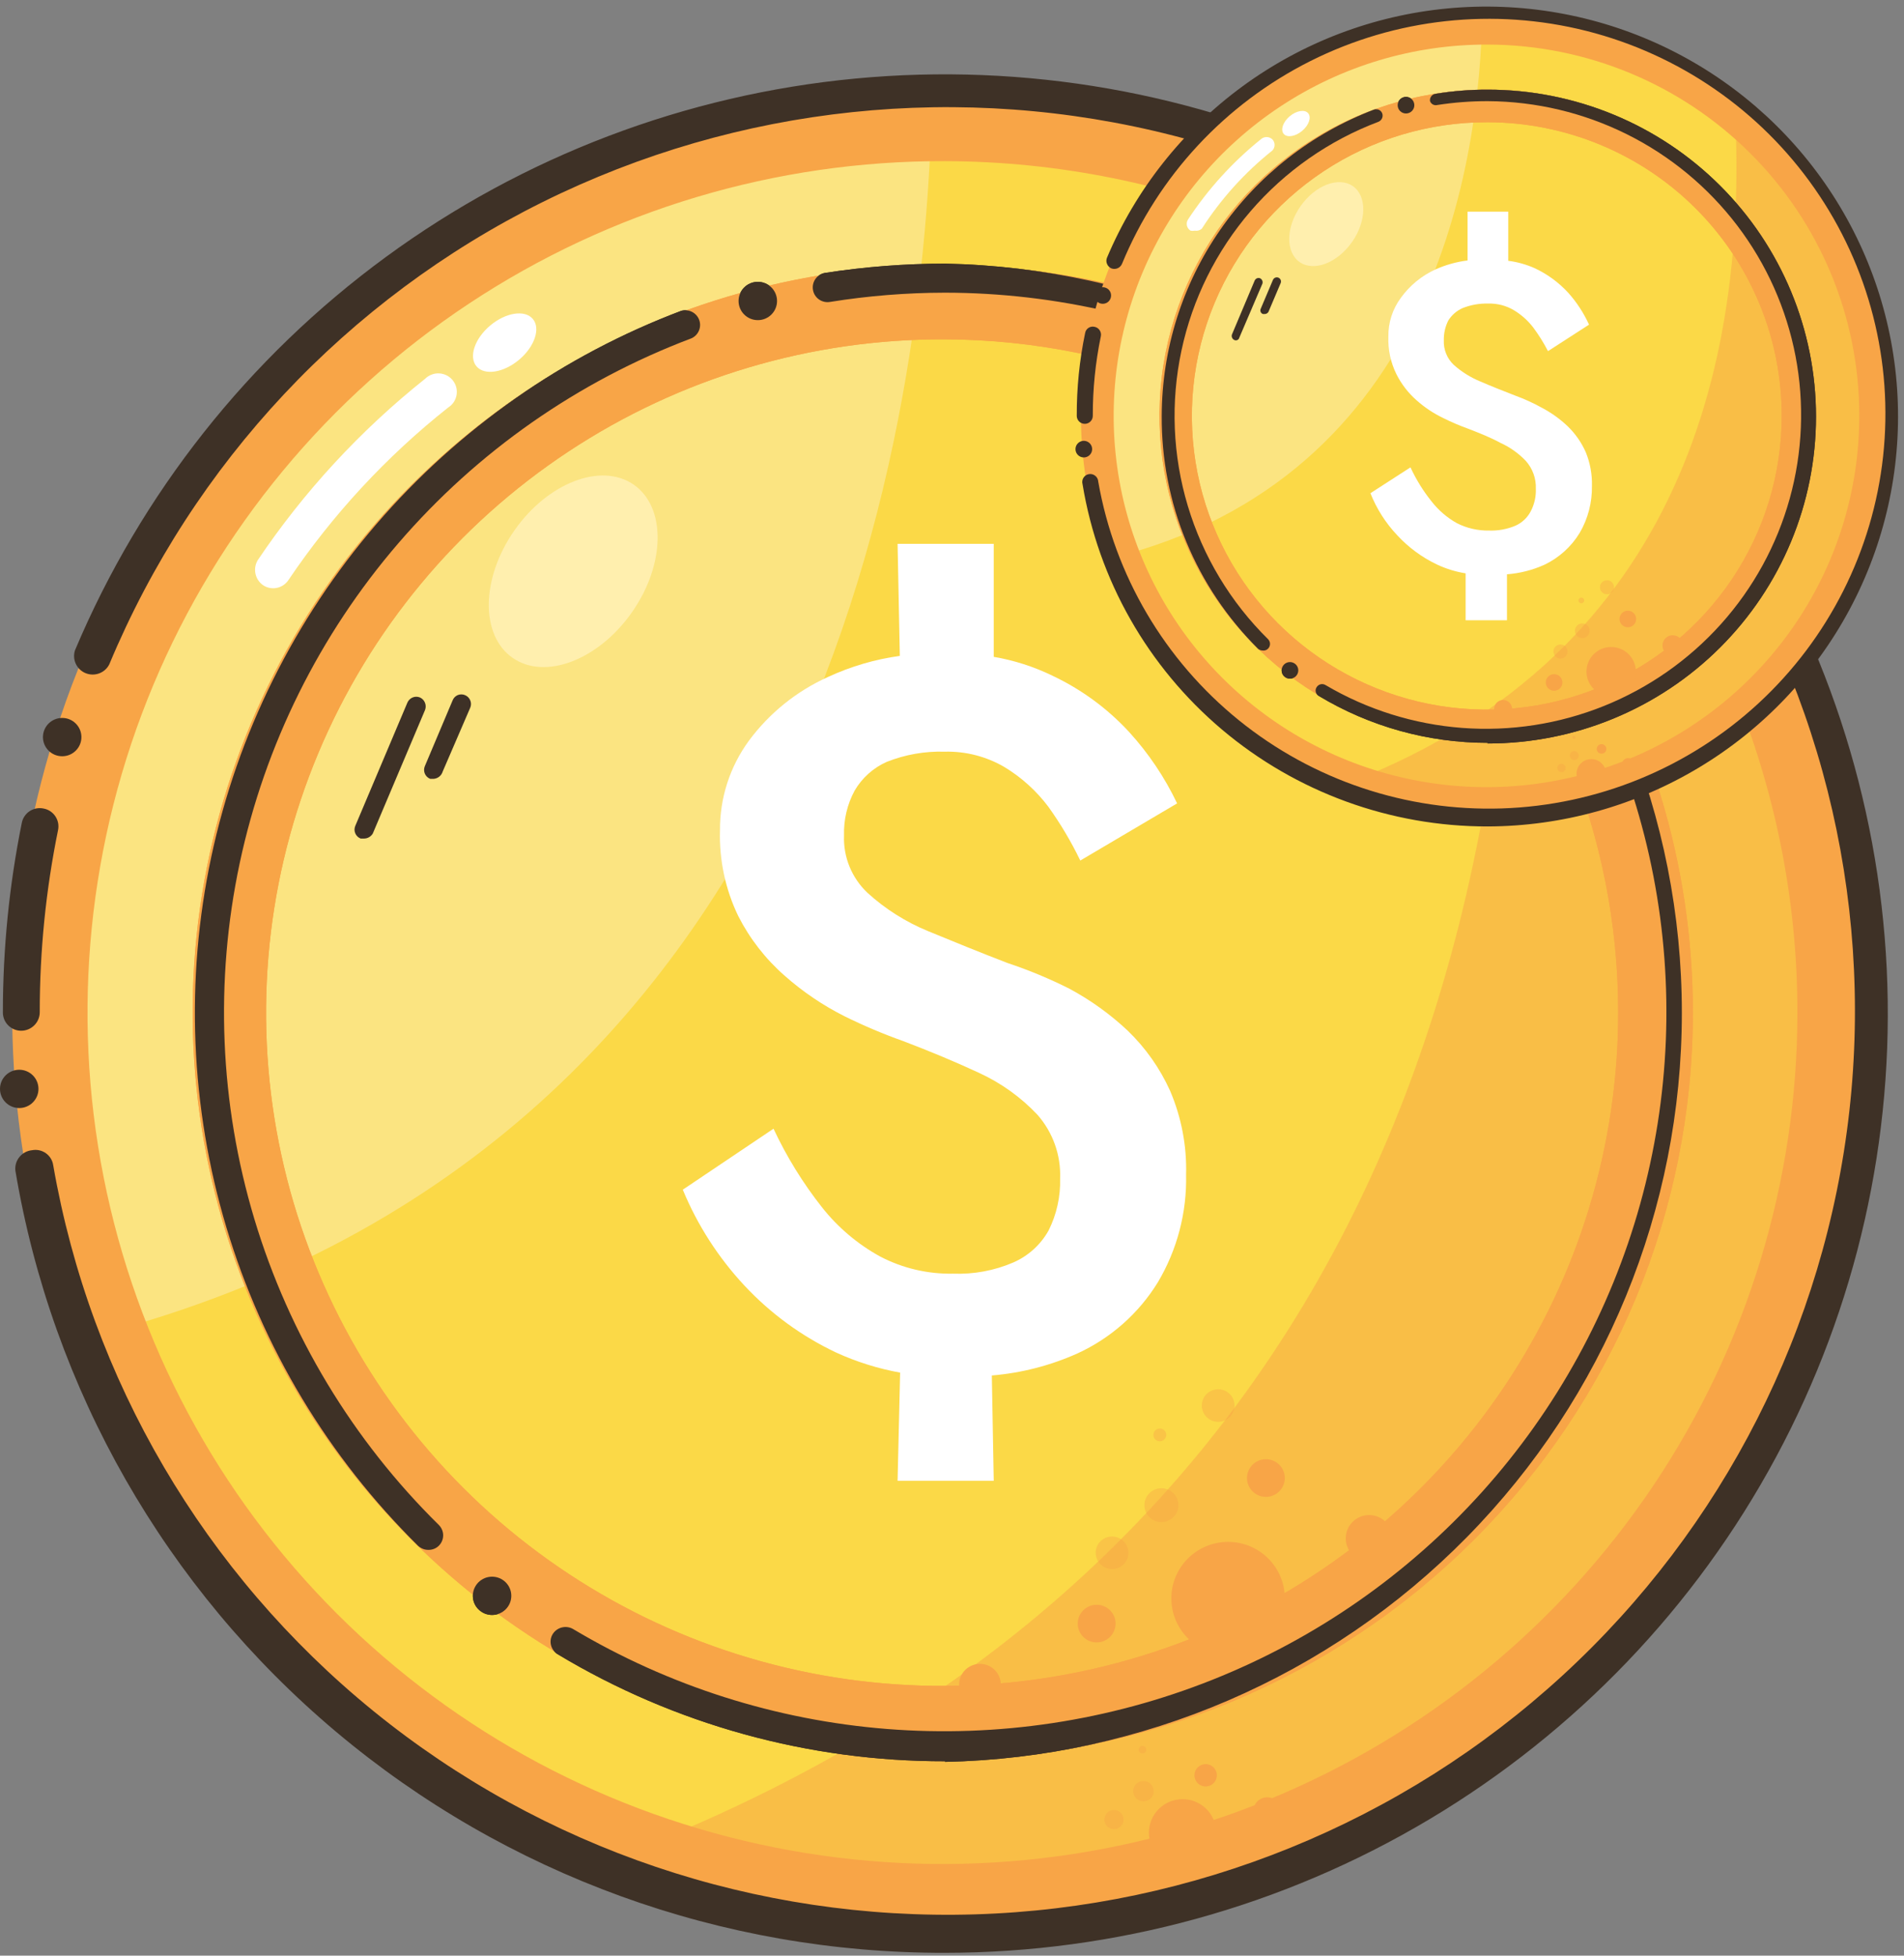 <svg width="74" height="76" viewBox="0 0 74 76" fill="none" xmlns="http://www.w3.org/2000/svg">
<rect x="0" y="0" width="74" height="76" fill="#808080" stroke="none"/>
<g clip-path="url(#clip0_120_103)">
<path d="M36.729 75.194C56.56 75.194 72.636 59.142 72.636 39.339C72.636 19.537 56.56 3.484 36.729 3.484C16.898 3.484 0.823 19.537 0.823 39.339C0.823 59.142 16.898 75.194 36.729 75.194Z" fill="#FBD947"/>
<path d="M36.23 3.508C36.019 16.399 32.169 44.872 3.152 52.043C1.61 47.988 0.825 43.687 0.835 39.351C0.829 37.753 0.937 36.157 1.159 34.575C2.134 27.238 5.369 20.383 10.418 14.953C15.467 9.522 22.082 5.784 29.353 4.253C31.615 3.778 33.919 3.528 36.23 3.508Z" fill="#FBE481"/>
<path opacity="0.5" d="M72 38.915C72.014 48.406 68.243 57.514 61.518 64.239C54.793 70.964 45.662 74.756 36.131 74.782C31.743 74.794 27.391 73.99 23.299 72.412C53.287 61.383 60.202 35.441 58.682 11.05C62.847 14.412 66.205 18.659 68.509 23.48C70.814 28.302 72.007 33.575 72 38.915Z" fill="#F8A547"/>
<path d="M14.154 32.587H14.017C13.971 32.57 13.929 32.543 13.893 32.509C13.858 32.475 13.829 32.434 13.81 32.389C13.79 32.344 13.779 32.296 13.778 32.247C13.778 32.198 13.787 32.149 13.805 32.103L15.835 27.302C15.874 27.212 15.947 27.141 16.038 27.104C16.128 27.066 16.23 27.067 16.321 27.104C16.41 27.144 16.479 27.217 16.516 27.307C16.553 27.396 16.555 27.497 16.521 27.588L14.49 32.389C14.456 32.448 14.407 32.497 14.348 32.532C14.289 32.567 14.222 32.586 14.154 32.587Z" fill="#3E3126"/>
<path d="M16.857 30.267H16.72C16.674 30.249 16.632 30.222 16.597 30.189C16.561 30.154 16.533 30.114 16.513 30.069C16.493 30.024 16.483 29.975 16.482 29.926C16.481 29.877 16.49 29.829 16.508 29.783L17.592 27.215C17.61 27.169 17.637 27.128 17.671 27.093C17.705 27.058 17.747 27.03 17.792 27.011C17.838 26.993 17.886 26.984 17.936 26.985C17.985 26.985 18.033 26.996 18.078 27.016C18.169 27.055 18.24 27.127 18.277 27.218C18.315 27.308 18.315 27.41 18.277 27.5L17.206 29.982C17.183 30.059 17.138 30.127 17.076 30.178C17.014 30.229 16.937 30.26 16.857 30.267Z" fill="#3E3126"/>
<path d="M36.729 75.292C29.577 75.316 22.58 73.227 16.622 69.289C10.664 65.35 6.013 59.74 3.259 53.167C0.506 46.595 -0.228 39.357 1.152 32.37C2.532 25.383 5.964 18.96 11.012 13.916C16.06 8.872 22.497 5.433 29.509 4.034C36.522 2.636 43.793 3.341 50.402 6.061C57.011 8.78 62.661 13.392 66.637 19.311C70.613 25.23 72.735 32.191 72.735 39.313C72.735 48.834 68.945 57.966 62.197 64.71C55.448 71.454 46.29 75.259 36.729 75.292ZM36.729 6.262C30.152 6.242 23.718 8.166 18.24 11.79C12.762 15.415 8.488 20.576 5.958 26.621C3.428 32.666 2.757 39.323 4.028 45.749C5.3 52.174 8.458 58.079 13.102 62.716C17.747 67.353 23.668 70.513 30.118 71.796C36.567 73.08 43.253 72.429 49.33 69.925C55.408 67.422 60.602 63.179 64.256 57.734C67.91 52.289 69.859 45.887 69.857 39.338C69.857 30.58 66.37 22.18 60.159 15.98C53.949 9.779 45.523 6.285 36.729 6.262Z" fill="#F8A547"/>
<path d="M0.822 40.056C0.728 40.056 0.635 40.037 0.548 40.001C0.461 39.964 0.382 39.911 0.316 39.844C0.249 39.777 0.197 39.697 0.162 39.61C0.128 39.523 0.11 39.43 0.112 39.336C0.112 36.865 0.358 34.401 0.847 31.979C0.865 31.886 0.901 31.798 0.954 31.72C1.006 31.641 1.074 31.574 1.153 31.522C1.232 31.47 1.32 31.434 1.413 31.417C1.506 31.399 1.602 31.401 1.694 31.421C1.787 31.438 1.876 31.474 1.955 31.526C2.033 31.579 2.101 31.646 2.153 31.725C2.205 31.803 2.241 31.892 2.259 31.984C2.276 32.077 2.275 32.172 2.255 32.264C1.781 34.592 1.543 36.961 1.545 39.336C1.545 39.43 1.526 39.524 1.49 39.611C1.454 39.699 1.4 39.778 1.333 39.845C1.266 39.911 1.186 39.965 1.099 40.001C1.011 40.037 0.917 40.056 0.822 40.056Z" fill="#3E3126"/>
<path d="M36.729 75.889C28.066 75.909 19.677 72.865 13.059 67.297C6.441 61.73 2.025 54.002 0.598 45.493C0.588 45.398 0.596 45.303 0.623 45.211C0.65 45.12 0.695 45.035 0.756 44.961C0.816 44.887 0.89 44.826 0.974 44.781C1.058 44.736 1.151 44.708 1.246 44.699C1.339 44.681 1.434 44.682 1.526 44.702C1.618 44.722 1.705 44.761 1.782 44.815C1.859 44.87 1.924 44.939 1.973 45.019C2.022 45.099 2.055 45.189 2.068 45.282C3.518 53.616 7.939 61.15 14.519 66.498C21.1 71.846 29.397 74.65 37.887 74.395C46.378 74.139 54.49 70.841 60.734 65.107C66.978 59.373 70.934 51.587 71.876 43.181C72.817 34.775 70.681 26.313 65.859 19.349C61.037 12.386 53.854 7.389 45.629 5.277C37.404 3.165 28.69 4.08 21.088 7.853C13.486 11.626 7.506 18.005 4.248 25.816C4.167 25.979 4.027 26.105 3.856 26.168C3.685 26.232 3.496 26.229 3.327 26.16C3.158 26.091 3.022 25.961 2.946 25.796C2.869 25.631 2.858 25.443 2.915 25.27C5.48 19.182 9.655 13.9 14.996 9.988C20.336 6.075 26.642 3.678 33.243 3.053C39.843 2.427 46.49 3.596 52.476 6.435C58.462 9.273 63.563 13.676 67.235 19.173C70.907 24.67 73.013 31.056 73.329 37.651C73.644 44.246 72.158 50.803 69.028 56.622C65.897 62.443 61.24 67.308 55.552 70.701C49.864 74.094 43.359 75.887 36.729 75.889Z" fill="#3E3126"/>
<path d="M0.748 43.06C1.16 43.06 1.495 42.727 1.495 42.316C1.495 41.905 1.16 41.572 0.748 41.572C0.335 41.572 0 41.905 0 42.316C0 42.727 0.335 43.06 0.748 43.06Z" fill="#3E3126"/>
<path d="M36.729 68.371C30.959 68.388 25.314 66.7 20.508 63.521C15.702 60.341 11.952 55.813 9.732 50.51C7.512 45.206 6.922 39.367 8.037 33.73C9.152 28.092 11.922 22.911 15.996 18.842C20.069 14.774 25.264 12 30.922 10.873C36.579 9.745 42.446 10.315 47.778 12.51C53.11 14.705 57.668 18.426 60.876 23.202C64.083 27.978 65.795 33.594 65.795 39.34C65.795 47.024 62.736 54.395 57.287 59.837C51.839 65.279 44.446 68.348 36.729 68.371ZM36.729 13.187C31.527 13.165 26.435 14.681 22.099 17.543C17.763 20.405 14.377 24.484 12.372 29.264C10.366 34.044 9.831 39.309 10.833 44.393C11.835 49.476 14.33 54.148 18.001 57.818C21.673 61.489 26.356 63.991 31.457 65.008C36.557 66.025 41.847 65.512 46.654 63.533C51.462 61.554 55.571 58.198 58.462 53.891C61.353 49.584 62.895 44.52 62.892 39.34C62.892 32.42 60.139 25.784 55.235 20.882C50.331 15.98 43.677 13.213 36.729 13.187Z" fill="#F8A547"/>
<path d="M16.658 60.23C16.582 60.232 16.506 60.219 16.436 60.191C16.365 60.163 16.301 60.122 16.246 60.069C12.764 56.632 10.204 52.381 8.8 47.703C7.396 43.025 7.194 38.071 8.212 33.296C9.23 28.52 11.436 24.075 14.627 20.369C17.817 16.662 21.891 13.812 26.475 12.08C26.614 12.04 26.764 12.053 26.893 12.118C27.022 12.183 27.122 12.294 27.173 12.429C27.224 12.564 27.221 12.714 27.165 12.847C27.11 12.98 27.006 13.088 26.874 13.147C22.467 14.81 18.55 17.547 15.483 21.11C12.415 24.672 10.296 28.945 9.318 33.535C8.341 38.126 8.537 42.887 9.889 47.383C11.242 51.878 13.706 55.963 17.056 59.263C17.163 59.37 17.224 59.515 17.224 59.666C17.224 59.817 17.163 59.962 17.056 60.069C17.004 60.121 16.942 60.162 16.873 60.189C16.805 60.217 16.731 60.231 16.658 60.23Z" fill="#3E3126"/>
<path d="M36.729 68.445C31.425 68.454 26.22 67.017 21.678 64.288C21.548 64.211 21.454 64.085 21.416 63.938C21.379 63.792 21.401 63.637 21.479 63.507C21.559 63.376 21.688 63.282 21.837 63.245C21.986 63.208 22.144 63.23 22.276 63.308C25.985 65.52 30.157 66.848 34.467 67.19C38.776 67.532 43.106 66.878 47.12 65.279C51.134 63.681 54.723 61.18 57.607 57.973C60.491 54.766 62.592 50.939 63.746 46.791C64.901 42.642 65.077 38.284 64.263 34.057C63.448 29.829 61.663 25.846 59.048 22.418C56.433 18.99 53.058 16.21 49.187 14.294C45.315 12.379 41.052 11.379 36.729 11.374C35.23 11.376 33.735 11.496 32.256 11.734C32.181 11.746 32.105 11.744 32.032 11.727C31.958 11.71 31.889 11.679 31.827 11.635C31.766 11.591 31.714 11.536 31.674 11.472C31.634 11.408 31.608 11.337 31.596 11.262C31.583 11.188 31.586 11.113 31.603 11.039C31.62 10.966 31.651 10.897 31.695 10.836C31.739 10.775 31.795 10.723 31.859 10.683C31.923 10.644 31.994 10.617 32.069 10.605C33.611 10.367 35.169 10.247 36.729 10.245C44.378 10.402 51.66 13.539 57.014 18.981C62.368 24.424 65.366 31.739 65.366 39.357C65.366 46.976 62.368 54.291 57.014 59.733C51.66 65.176 44.378 68.312 36.729 68.469V68.445Z" fill="#3E3126"/>
<path d="M29.453 12.441C29.866 12.441 30.2 12.108 30.2 11.697C30.2 11.286 29.866 10.952 29.453 10.952C29.04 10.952 28.705 11.286 28.705 11.697C28.705 12.108 29.04 12.441 29.453 12.441Z" fill="#3E3126"/>
<path d="M19.124 62.76C19.537 62.76 19.872 62.427 19.872 62.016C19.872 61.605 19.537 61.272 19.124 61.272C18.712 61.272 18.377 61.605 18.377 62.016C18.377 62.427 18.712 62.76 19.124 62.76Z" fill="#3E3126"/>
<path d="M36.729 68.371C30.959 68.388 25.314 66.7 20.508 63.521C15.702 60.341 11.952 55.813 9.732 50.51C7.512 45.206 6.922 39.367 8.037 33.73C9.152 28.092 11.922 22.911 15.996 18.842C20.069 14.774 25.264 12 30.922 10.873C36.579 9.745 42.446 10.315 47.778 12.51C53.11 14.705 57.668 18.426 60.876 23.202C64.083 27.978 65.795 33.594 65.795 39.34C65.795 47.024 62.736 54.395 57.287 59.837C51.839 65.279 44.446 68.348 36.729 68.371ZM36.729 13.187C31.527 13.165 26.435 14.681 22.099 17.543C17.763 20.405 14.377 24.484 12.372 29.264C10.366 34.044 9.831 39.309 10.833 44.393C11.835 49.476 14.33 54.148 18.001 57.818C21.673 61.489 26.356 63.991 31.457 65.008C36.557 66.025 41.847 65.512 46.654 63.533C51.462 61.554 55.571 58.198 58.462 53.891C61.353 49.584 62.895 44.52 62.892 39.34C62.892 32.42 60.139 25.784 55.235 20.882C50.331 15.98 43.677 13.213 36.729 13.187Z" fill="#F8A547"/>
<path d="M16.658 60.23C16.582 60.232 16.506 60.219 16.436 60.191C16.365 60.163 16.301 60.122 16.246 60.069C12.764 56.632 10.204 52.381 8.8 47.703C7.396 43.025 7.194 38.071 8.212 33.296C9.23 28.52 11.436 24.075 14.627 20.369C17.817 16.662 21.891 13.812 26.475 12.08C26.614 12.04 26.764 12.053 26.893 12.118C27.022 12.183 27.122 12.294 27.173 12.429C27.224 12.564 27.221 12.714 27.165 12.847C27.11 12.98 27.006 13.088 26.874 13.147C22.467 14.81 18.55 17.547 15.483 21.11C12.415 24.672 10.296 28.945 9.318 33.535C8.341 38.126 8.537 42.887 9.889 47.383C11.242 51.878 13.706 55.963 17.056 59.263C17.163 59.37 17.224 59.515 17.224 59.666C17.224 59.817 17.163 59.962 17.056 60.069C17.004 60.121 16.942 60.162 16.873 60.189C16.805 60.217 16.731 60.231 16.658 60.23Z" fill="#3E3126"/>
<path d="M36.729 68.445C31.425 68.454 26.22 67.017 21.678 64.288C21.548 64.211 21.454 64.085 21.416 63.938C21.379 63.792 21.401 63.637 21.479 63.507C21.559 63.376 21.688 63.282 21.837 63.245C21.986 63.208 22.144 63.23 22.276 63.308C25.985 65.52 30.157 66.848 34.467 67.19C38.776 67.532 43.106 66.878 47.12 65.279C51.134 63.681 54.723 61.18 57.607 57.973C60.491 54.766 62.592 50.939 63.746 46.791C64.901 42.642 65.077 38.284 64.263 34.057C63.448 29.829 61.663 25.846 59.048 22.418C56.433 18.99 53.058 16.21 49.187 14.294C45.315 12.379 41.052 11.379 36.729 11.374C35.23 11.376 33.735 11.496 32.256 11.734C32.181 11.746 32.105 11.744 32.032 11.727C31.958 11.71 31.889 11.679 31.827 11.635C31.766 11.591 31.714 11.536 31.674 11.472C31.634 11.408 31.608 11.337 31.596 11.262C31.583 11.188 31.586 11.113 31.603 11.039C31.62 10.966 31.651 10.897 31.695 10.836C31.739 10.775 31.795 10.723 31.859 10.683C31.923 10.644 31.994 10.617 32.069 10.605C33.611 10.367 35.169 10.247 36.729 10.245C44.378 10.402 51.66 13.539 57.014 18.981C62.368 24.424 65.366 31.739 65.366 39.357C65.366 46.976 62.368 54.291 57.014 59.733C51.66 65.176 44.378 68.312 36.729 68.469V68.445Z" fill="#3E3126"/>
<path d="M29.453 12.441C29.866 12.441 30.2 12.108 30.2 11.697C30.2 11.286 29.866 10.952 29.453 10.952C29.04 10.952 28.705 11.286 28.705 11.697C28.705 12.108 29.04 12.441 29.453 12.441Z" fill="#3E3126"/>
<path d="M19.124 62.76C19.537 62.76 19.872 62.427 19.872 62.016C19.872 61.605 19.537 61.272 19.124 61.272C18.712 61.272 18.377 61.605 18.377 62.016C18.377 62.427 18.712 62.76 19.124 62.76Z" fill="#3E3126"/>
<path d="M2.417 29.389C2.83 29.389 3.164 29.056 3.164 28.645C3.164 28.234 2.83 27.9 2.417 27.9C2.004 27.9 1.669 28.234 1.669 28.645C1.669 29.056 2.004 29.389 2.417 29.389Z" fill="#3E3126"/>
<path d="M20.177 13.978C20.781 13.469 21.018 12.759 20.707 12.393C20.396 12.027 19.654 12.143 19.05 12.652C18.446 13.161 18.209 13.871 18.52 14.237C18.831 14.603 19.573 14.487 20.177 13.978Z" fill="white"/>
<path d="M10.627 22.861C10.496 22.863 10.366 22.829 10.254 22.761C10.092 22.659 9.977 22.498 9.933 22.313C9.889 22.128 9.919 21.932 10.017 21.769C11.811 19.103 14.004 16.727 16.52 14.722C16.592 14.65 16.678 14.594 16.773 14.558C16.868 14.521 16.97 14.505 17.072 14.511C17.173 14.516 17.273 14.543 17.363 14.589C17.454 14.636 17.533 14.701 17.597 14.78C17.66 14.859 17.706 14.951 17.732 15.049C17.758 15.147 17.762 15.249 17.745 15.349C17.728 15.449 17.69 15.544 17.634 15.629C17.577 15.713 17.503 15.784 17.417 15.838C15.016 17.741 12.924 20.001 11.213 22.538C11.149 22.636 11.063 22.716 10.961 22.772C10.858 22.829 10.744 22.859 10.627 22.861Z" fill="white"/>
<path opacity="0.4" d="M47.344 55.254C47.695 55.254 47.98 54.97 47.98 54.621C47.98 54.271 47.695 53.988 47.344 53.988C46.993 53.988 46.709 54.271 46.709 54.621C46.709 54.97 46.993 55.254 47.344 55.254Z" fill="#F8A547"/>
<path d="M47.73 64.311C48.948 64.311 49.935 63.328 49.935 62.115C49.935 60.903 48.948 59.92 47.73 59.92C46.512 59.92 45.525 60.903 45.525 62.115C45.525 63.328 46.512 64.311 47.73 64.311Z" fill="#F8A547"/>
<path d="M49.2 58.171C49.606 58.171 49.935 57.843 49.935 57.439C49.935 57.035 49.606 56.707 49.2 56.707C48.794 56.707 48.465 57.035 48.465 57.439C48.465 57.843 48.794 58.171 49.2 58.171Z" fill="#F8A547"/>
<path d="M42.622 63.827C43.028 63.827 43.357 63.499 43.357 63.095C43.357 62.691 43.028 62.363 42.622 62.363C42.216 62.363 41.887 62.691 41.887 63.095C41.887 63.499 42.216 63.827 42.622 63.827Z" fill="#F8A547"/>
<path d="M53.212 60.689C53.714 60.689 54.122 60.283 54.122 59.783C54.122 59.283 53.714 58.877 53.212 58.877C52.71 58.877 52.303 59.283 52.303 59.783C52.303 60.283 52.71 60.689 53.212 60.689Z" fill="#F8A547"/>
<path opacity="0.4" d="M43.22 60.977C43.571 60.977 43.856 60.693 43.856 60.344C43.856 59.994 43.571 59.711 43.22 59.711C42.869 59.711 42.585 59.994 42.585 60.344C42.585 60.693 42.869 60.977 43.22 60.977Z" fill="#F8A547"/>
<path opacity="0.4" d="M45.139 59.151C45.503 59.151 45.799 58.856 45.799 58.493C45.799 58.13 45.503 57.835 45.139 57.835C44.774 57.835 44.478 58.13 44.478 58.493C44.478 58.856 44.774 59.151 45.139 59.151Z" fill="#F8A547"/>
<path opacity="0.4" d="M45.076 56.011C45.214 56.011 45.326 55.9 45.326 55.763C45.326 55.626 45.214 55.514 45.076 55.514C44.939 55.514 44.827 55.626 44.827 55.763C44.827 55.9 44.939 56.011 45.076 56.011Z" fill="#F8A547"/>
<path d="M45.961 72.523C46.683 72.523 47.269 71.94 47.269 71.221C47.269 70.501 46.683 69.918 45.961 69.918C45.238 69.918 44.653 70.501 44.653 71.221C44.653 71.94 45.238 72.523 45.961 72.523Z" fill="#F8A547"/>
<path d="M46.858 69.425C47.099 69.425 47.294 69.23 47.294 68.99C47.294 68.751 47.099 68.556 46.858 68.556C46.617 68.556 46.422 68.751 46.422 68.99C46.422 69.23 46.617 69.425 46.858 69.425Z" fill="#F8A547"/>
<path d="M42.946 72.787C43.187 72.787 43.382 72.593 43.382 72.353C43.382 72.113 43.187 71.919 42.946 71.919C42.705 71.919 42.51 72.113 42.51 72.353C42.51 72.593 42.705 72.787 42.946 72.787Z" fill="#F8A547"/>
<path d="M49.25 70.912C49.546 70.912 49.786 70.673 49.786 70.378C49.786 70.084 49.546 69.845 49.25 69.845C48.954 69.845 48.714 70.084 48.714 70.378C48.714 70.673 48.954 70.912 49.25 70.912Z" fill="#F8A547"/>
<path opacity="0.4" d="M43.295 71.084C43.501 71.084 43.669 70.917 43.669 70.711C43.669 70.506 43.501 70.339 43.295 70.339C43.089 70.339 42.921 70.506 42.921 70.711C42.921 70.917 43.089 71.084 43.295 71.084Z" fill="#F8A547"/>
<path opacity="0.4" d="M44.441 70.004C44.661 70.004 44.84 69.826 44.84 69.607C44.84 69.388 44.661 69.21 44.441 69.21C44.221 69.21 44.042 69.388 44.042 69.607C44.042 69.826 44.221 70.004 44.441 70.004Z" fill="#F8A547"/>
<path opacity="0.4" d="M44.404 68.146C44.486 68.146 44.553 68.079 44.553 67.997C44.553 67.915 44.486 67.848 44.404 67.848C44.321 67.848 44.254 67.915 44.254 67.997C44.254 68.079 44.321 68.146 44.404 68.146Z" fill="#F8A547"/>
<path d="M38.087 66.272C38.534 66.272 38.897 65.911 38.897 65.466C38.897 65.021 38.534 64.66 38.087 64.66C37.64 64.66 37.277 65.021 37.277 65.466C37.277 65.911 37.64 66.272 38.087 66.272Z" fill="#F8A547"/>
<path d="M24.567 23.785C25.865 21.926 25.893 19.709 24.629 18.834C23.365 17.959 21.288 18.758 19.99 20.617C18.692 22.477 18.664 24.694 19.928 25.569C21.192 26.444 23.269 25.645 24.567 23.785Z" fill="#FFEFAE"/>
<path d="M45.475 42.387C45.08 41.513 44.522 40.721 43.83 40.054C43.153 39.417 42.395 38.871 41.575 38.429C40.795 38.035 39.988 37.7 39.158 37.424C38.062 37.002 37.028 36.581 36.068 36.184C35.202 35.829 34.405 35.325 33.714 34.695C33.411 34.409 33.173 34.061 33.016 33.676C32.859 33.291 32.787 32.877 32.804 32.462C32.786 31.857 32.928 31.258 33.215 30.725C33.503 30.232 33.939 29.841 34.461 29.608C35.178 29.323 35.945 29.188 36.716 29.211C37.529 29.19 38.332 29.397 39.034 29.806C39.696 30.206 40.275 30.729 40.74 31.345C41.215 32.007 41.632 32.708 41.986 33.442L45.749 31.221C45.267 30.208 44.637 29.271 43.88 28.442C43.038 27.53 42.027 26.789 40.902 26.258C40.181 25.907 39.414 25.661 38.622 25.526V21.134H34.885L34.972 25.489C34.006 25.622 33.065 25.898 32.181 26.308C30.959 26.859 29.899 27.713 29.104 28.789C28.366 29.798 27.974 31.015 27.983 32.263C27.948 33.416 28.191 34.561 28.693 35.6C29.141 36.481 29.754 37.268 30.499 37.92C31.204 38.544 31.987 39.074 32.829 39.496C33.561 39.858 34.314 40.177 35.084 40.451C36.13 40.848 37.115 41.258 38.049 41.692C38.903 42.084 39.673 42.635 40.317 43.317C40.92 44.001 41.237 44.889 41.202 45.799C41.221 46.499 41.067 47.194 40.753 47.821C40.444 48.372 39.963 48.808 39.382 49.062C38.644 49.379 37.844 49.527 37.04 49.496C36.052 49.515 35.074 49.285 34.2 48.826C33.327 48.345 32.561 47.696 31.945 46.915C31.202 45.973 30.571 44.949 30.063 43.863L26.537 46.233C27.105 47.606 27.915 48.867 28.929 49.955C29.941 51.04 31.15 51.925 32.493 52.56C33.287 52.924 34.124 53.186 34.984 53.342L34.885 57.547H38.622L38.548 53.453C39.697 53.358 40.822 53.068 41.874 52.597C43.169 52.004 44.257 51.041 45.001 49.831C45.752 48.566 46.131 47.118 46.098 45.65C46.129 44.53 45.916 43.417 45.475 42.387Z" fill="white"/>
<path d="M57.822 31.808C66.471 31.808 73.483 24.804 73.483 16.163C73.483 7.523 66.471 0.519 57.822 0.519C49.172 0.519 42.161 7.523 42.161 16.163C42.161 24.804 49.172 31.808 57.822 31.808Z" fill="#FBD947"/>
<path d="M57.61 0.529C57.51 6.149 55.828 18.568 43.17 21.694C42.502 19.925 42.16 18.051 42.161 16.161C42.177 15.462 42.243 14.766 42.36 14.076C42.78 10.883 44.183 7.896 46.376 5.528C48.569 3.16 51.444 1.526 54.607 0.851C55.595 0.642 56.601 0.534 57.61 0.529Z" fill="#FBE481"/>
<path opacity="0.5" d="M73.209 15.978C73.212 18.029 72.809 20.061 72.024 21.957C71.239 23.853 70.086 25.577 68.632 27.03C67.178 28.483 65.45 29.636 63.548 30.424C61.647 31.212 59.608 31.619 57.548 31.622C55.639 31.627 53.746 31.278 51.966 30.593C65.048 25.779 68.063 14.464 67.403 3.819C69.218 5.288 70.68 7.142 71.685 9.245C72.689 11.349 73.21 13.649 73.209 15.978Z" fill="#F8A547"/>
<path d="M50.609 5.086C50.872 4.864 50.976 4.558 50.843 4.401C50.71 4.244 50.389 4.296 50.126 4.518C49.864 4.739 49.759 5.046 49.892 5.203C50.025 5.359 50.346 5.307 50.609 5.086Z" fill="white"/>
<path d="M47.967 13.21C47.929 13.191 47.9 13.159 47.884 13.12C47.868 13.082 47.866 13.039 47.88 12.999L48.764 10.902C48.773 10.883 48.784 10.865 48.8 10.85C48.815 10.835 48.833 10.823 48.852 10.815C48.872 10.807 48.893 10.803 48.914 10.803C48.935 10.803 48.957 10.807 48.976 10.815C49.014 10.834 49.043 10.866 49.059 10.904C49.075 10.943 49.077 10.986 49.063 11.026L48.166 13.123C48.161 13.143 48.152 13.162 48.138 13.178C48.125 13.194 48.108 13.207 48.088 13.215C48.069 13.224 48.048 13.228 48.027 13.227C48.006 13.226 47.985 13.22 47.967 13.21Z" fill="#3E3126"/>
<path d="M49.151 12.204H49.088C49.067 12.198 49.048 12.187 49.032 12.172C49.016 12.158 49.004 12.139 48.995 12.119C48.987 12.099 48.983 12.078 48.984 12.056C48.985 12.034 48.991 12.013 49.001 11.994L49.474 10.877C49.491 10.838 49.523 10.806 49.562 10.79C49.602 10.774 49.647 10.774 49.687 10.79C49.726 10.807 49.757 10.838 49.774 10.878C49.79 10.917 49.79 10.962 49.774 11.001L49.3 12.118C49.285 12.144 49.263 12.166 49.237 12.181C49.211 12.196 49.181 12.204 49.151 12.204Z" fill="#3E3126"/>
<path d="M57.822 31.843C54.705 31.855 51.654 30.946 49.056 29.231C46.458 27.515 44.43 25.07 43.229 22.206C42.027 19.341 41.706 16.186 42.307 13.14C42.907 10.094 44.402 7.294 46.602 5.095C48.802 2.895 51.608 1.395 54.665 0.785C57.721 0.175 60.891 0.482 63.772 1.667C66.653 2.852 69.116 4.862 70.849 7.442C72.583 10.023 73.508 13.057 73.508 16.161C73.508 20.31 71.857 24.289 68.917 27.228C65.978 30.167 61.988 31.827 57.822 31.843ZM57.822 1.732C54.954 1.723 52.148 2.56 49.759 4.14C47.369 5.719 45.504 7.969 44.4 10.605C43.296 13.241 43.002 16.143 43.555 18.946C44.108 21.748 45.484 24.323 47.509 26.346C49.533 28.369 52.115 29.748 54.927 30.309C57.739 30.87 60.655 30.587 63.306 29.496C65.956 28.406 68.222 26.556 69.817 24.183C71.411 21.809 72.262 19.017 72.262 16.161C72.266 12.342 70.747 8.678 68.04 5.972C65.332 3.267 61.657 1.742 57.822 1.732Z" fill="#F8A547"/>
<path d="M42.161 16.471C42.078 16.471 41.999 16.439 41.941 16.38C41.882 16.322 41.849 16.243 41.849 16.161C41.845 15.082 41.953 14.005 42.173 12.948C42.179 12.907 42.194 12.868 42.215 12.833C42.237 12.798 42.266 12.768 42.3 12.745C42.334 12.722 42.372 12.706 42.412 12.698C42.453 12.69 42.495 12.691 42.535 12.7C42.576 12.707 42.615 12.723 42.651 12.745C42.685 12.768 42.716 12.798 42.739 12.833C42.762 12.868 42.778 12.907 42.786 12.948C42.794 12.989 42.793 13.031 42.784 13.072C42.574 14.088 42.469 15.123 42.472 16.161C42.472 16.243 42.44 16.322 42.381 16.38C42.323 16.439 42.244 16.471 42.161 16.471Z" fill="#3E3126"/>
<path d="M57.822 32.117C54.039 32.122 50.377 30.787 47.492 28.351C44.607 25.914 42.686 22.535 42.074 18.817C42.062 18.775 42.058 18.731 42.065 18.687C42.071 18.644 42.086 18.602 42.11 18.565C42.133 18.528 42.165 18.497 42.201 18.472C42.238 18.448 42.279 18.432 42.323 18.425C42.366 18.418 42.411 18.42 42.453 18.431C42.496 18.443 42.535 18.463 42.569 18.491C42.604 18.518 42.632 18.553 42.651 18.592C42.671 18.631 42.682 18.674 42.684 18.718C43.323 22.36 45.261 25.651 48.142 27.984C51.023 30.317 54.654 31.536 58.365 31.417C62.077 31.297 65.62 29.846 68.344 27.332C71.067 24.818 72.787 21.41 73.188 17.733C73.588 14.057 72.643 10.36 70.524 7.323C68.406 4.285 65.257 2.112 61.658 1.202C58.058 0.293 54.25 0.708 50.933 2.371C47.617 4.035 45.015 6.835 43.606 10.256C43.573 10.332 43.512 10.393 43.436 10.425C43.359 10.457 43.273 10.459 43.195 10.43C43.119 10.397 43.058 10.336 43.026 10.26C42.993 10.184 42.991 10.098 43.021 10.021C44.14 7.366 45.961 5.063 48.29 3.356C50.619 1.65 53.369 0.603 56.247 0.329C59.125 0.055 62.025 0.563 64.636 1.798C67.248 3.034 69.475 4.952 71.079 7.347C72.684 9.742 73.606 12.526 73.749 15.402C73.891 18.278 73.248 21.138 71.888 23.679C70.528 26.22 68.502 28.347 66.025 29.832C63.548 31.318 60.713 32.108 57.822 32.117Z" fill="#3E3126"/>
<path d="M42.123 17.777C42.302 17.777 42.447 17.632 42.447 17.454C42.447 17.276 42.302 17.131 42.123 17.131C41.944 17.131 41.799 17.276 41.799 17.454C41.799 17.632 41.944 17.777 42.123 17.777Z" fill="#3E3126"/>
<path d="M57.822 28.819C55.304 28.826 52.84 28.089 50.743 26.701C48.646 25.313 47.01 23.337 46.042 21.022C45.073 18.707 44.817 16.158 45.305 13.698C45.792 11.239 47.002 8.978 48.781 7.203C50.559 5.428 52.827 4.219 55.297 3.729C57.766 3.239 60.326 3.489 62.652 4.448C64.979 5.408 66.967 7.034 68.365 9.119C69.762 11.205 70.507 13.656 70.505 16.164C70.505 19.516 69.169 22.731 66.791 25.103C64.414 27.476 61.188 28.812 57.822 28.819ZM57.822 4.75C55.553 4.742 53.333 5.405 51.444 6.655C49.554 7.905 48.079 9.685 47.206 11.77C46.332 13.855 46.1 16.151 46.538 18.368C46.976 20.584 48.065 22.621 49.666 24.221C51.268 25.822 53.31 26.912 55.535 27.356C57.759 27.799 60.066 27.575 62.162 26.713C64.259 25.85 66.051 24.387 67.312 22.509C68.573 20.631 69.247 18.423 69.247 16.164C69.25 13.142 68.048 10.242 65.906 8.102C63.764 5.962 60.856 4.756 57.822 4.75Z" fill="#F8A547"/>
<path d="M49.063 25.279C48.998 25.278 48.935 25.251 48.889 25.204C47.694 24.019 46.748 22.609 46.106 21.056C45.464 19.504 45.14 17.839 45.151 16.16C45.157 13.579 45.948 11.06 47.421 8.936C48.893 6.812 50.977 5.182 53.399 4.262C53.43 4.25 53.463 4.245 53.496 4.246C53.529 4.247 53.562 4.254 53.593 4.268C53.623 4.282 53.65 4.302 53.672 4.326C53.695 4.351 53.712 4.38 53.723 4.411C53.744 4.473 53.74 4.542 53.712 4.601C53.684 4.661 53.635 4.708 53.573 4.733C51.652 5.458 49.944 6.653 48.606 8.206C47.269 9.759 46.344 11.622 45.918 13.624C45.491 15.626 45.576 17.702 46.165 19.662C46.754 21.623 47.827 23.405 49.288 24.844C49.334 24.893 49.36 24.957 49.36 25.024C49.36 25.091 49.334 25.156 49.288 25.204C49.259 25.234 49.224 25.257 49.185 25.27C49.145 25.283 49.104 25.286 49.063 25.279Z" fill="#3E3126"/>
<path d="M57.822 28.868C55.507 28.868 53.237 28.237 51.256 27.045C51.227 27.029 51.202 27.008 51.182 26.982C51.162 26.957 51.147 26.927 51.139 26.896C51.131 26.865 51.129 26.832 51.134 26.8C51.14 26.767 51.151 26.737 51.169 26.709C51.186 26.68 51.208 26.655 51.235 26.635C51.262 26.615 51.292 26.6 51.325 26.592C51.358 26.584 51.391 26.582 51.425 26.588C51.458 26.593 51.489 26.605 51.518 26.623C53.137 27.577 54.955 28.146 56.831 28.288C58.706 28.429 60.59 28.138 62.334 27.437C64.079 26.736 65.638 25.645 66.891 24.247C68.144 22.85 69.056 21.184 69.558 19.378C70.059 17.573 70.136 15.677 69.784 13.837C69.43 11.997 68.656 10.262 67.521 8.768C66.386 7.275 64.921 6.061 63.239 5.222C61.557 4.383 59.703 3.941 57.822 3.931C57.167 3.93 56.513 3.98 55.866 4.08C55.808 4.096 55.746 4.089 55.693 4.062C55.64 4.034 55.599 3.987 55.579 3.931C55.574 3.898 55.575 3.865 55.583 3.833C55.591 3.801 55.605 3.771 55.625 3.744C55.645 3.717 55.67 3.695 55.698 3.678C55.727 3.661 55.758 3.65 55.791 3.646C56.462 3.536 57.142 3.482 57.822 3.484C61.206 3.484 64.451 4.823 66.843 7.205C69.236 9.588 70.58 12.819 70.58 16.189C70.58 19.558 69.236 22.79 66.843 25.172C64.451 27.555 61.206 28.893 57.822 28.893V28.868Z" fill="#3E3126"/>
<path d="M54.645 4.41C54.824 4.41 54.969 4.266 54.969 4.088C54.969 3.91 54.824 3.765 54.645 3.765C54.466 3.765 54.321 3.91 54.321 4.088C54.321 4.266 54.466 4.41 54.645 4.41Z" fill="#3E3126"/>
<path d="M50.135 26.374C50.313 26.374 50.459 26.23 50.459 26.051C50.459 25.873 50.313 25.729 50.135 25.729C49.956 25.729 49.811 25.873 49.811 26.051C49.811 26.23 49.956 26.374 50.135 26.374Z" fill="#3E3126"/>
<path d="M57.822 28.819C55.304 28.826 52.84 28.089 50.743 26.701C48.646 25.313 47.01 23.337 46.042 21.022C45.073 18.707 44.817 16.158 45.305 13.698C45.792 11.239 47.002 8.978 48.781 7.203C50.559 5.428 52.827 4.219 55.297 3.729C57.766 3.239 60.326 3.489 62.652 4.448C64.979 5.408 66.967 7.034 68.365 9.119C69.762 11.205 70.507 13.656 70.505 16.164C70.505 19.516 69.169 22.731 66.791 25.103C64.414 27.476 61.188 28.812 57.822 28.819ZM57.822 4.75C55.553 4.742 53.333 5.405 51.444 6.655C49.554 7.905 48.079 9.685 47.206 11.77C46.332 13.855 46.1 16.151 46.538 18.368C46.976 20.584 48.065 22.621 49.666 24.221C51.268 25.822 53.31 26.912 55.535 27.356C57.759 27.799 60.066 27.575 62.162 26.713C64.259 25.85 66.051 24.387 67.312 22.509C68.573 20.631 69.247 18.423 69.247 16.164C69.25 13.142 68.048 10.242 65.906 8.102C63.764 5.962 60.856 4.756 57.822 4.75Z" fill="#F8A547"/>
<path d="M49.063 25.279C48.998 25.278 48.935 25.251 48.889 25.204C47.694 24.019 46.748 22.609 46.106 21.056C45.464 19.504 45.14 17.839 45.151 16.16C45.157 13.579 45.948 11.06 47.421 8.936C48.893 6.812 50.977 5.182 53.399 4.262C53.43 4.25 53.463 4.245 53.496 4.246C53.529 4.247 53.562 4.254 53.593 4.268C53.623 4.282 53.65 4.302 53.672 4.326C53.695 4.351 53.712 4.38 53.723 4.411C53.744 4.473 53.74 4.542 53.712 4.601C53.684 4.661 53.635 4.708 53.573 4.733C51.652 5.458 49.944 6.653 48.606 8.206C47.269 9.759 46.344 11.622 45.918 13.624C45.491 15.626 45.576 17.702 46.165 19.662C46.754 21.623 47.827 23.405 49.288 24.844C49.334 24.893 49.36 24.957 49.36 25.024C49.36 25.091 49.334 25.156 49.288 25.204C49.259 25.234 49.224 25.257 49.185 25.27C49.145 25.283 49.104 25.286 49.063 25.279Z" fill="#3E3126"/>
<path d="M57.822 28.868C55.507 28.868 53.237 28.237 51.256 27.045C51.227 27.029 51.202 27.008 51.182 26.982C51.162 26.957 51.147 26.927 51.139 26.896C51.131 26.865 51.129 26.832 51.134 26.8C51.14 26.767 51.151 26.737 51.169 26.709C51.186 26.68 51.208 26.655 51.235 26.635C51.262 26.615 51.292 26.6 51.325 26.592C51.358 26.584 51.391 26.582 51.425 26.588C51.458 26.593 51.489 26.605 51.518 26.623C53.137 27.577 54.955 28.146 56.831 28.288C58.706 28.429 60.59 28.138 62.334 27.437C64.079 26.736 65.638 25.645 66.891 24.247C68.144 22.85 69.056 21.184 69.558 19.378C70.059 17.573 70.136 15.677 69.784 13.837C69.43 11.997 68.656 10.262 67.521 8.768C66.386 7.275 64.921 6.061 63.239 5.222C61.557 4.383 59.703 3.941 57.822 3.931C57.167 3.93 56.513 3.98 55.866 4.08C55.808 4.096 55.746 4.089 55.693 4.062C55.64 4.034 55.599 3.987 55.579 3.931C55.574 3.898 55.575 3.865 55.583 3.833C55.591 3.801 55.605 3.771 55.625 3.744C55.645 3.717 55.67 3.695 55.698 3.678C55.727 3.661 55.758 3.65 55.791 3.646C56.462 3.536 57.142 3.482 57.822 3.484C61.206 3.484 64.451 4.823 66.843 7.205C69.236 9.588 70.58 12.819 70.58 16.189C70.58 19.558 69.236 22.79 66.843 25.172C64.451 27.555 61.206 28.893 57.822 28.893V28.868Z" fill="#3E3126"/>
<path d="M54.645 4.41C54.824 4.41 54.969 4.266 54.969 4.088C54.969 3.91 54.824 3.765 54.645 3.765C54.466 3.765 54.321 3.91 54.321 4.088C54.321 4.266 54.466 4.41 54.645 4.41Z" fill="#3E3126"/>
<path d="M50.135 26.374C50.313 26.374 50.459 26.23 50.459 26.051C50.459 25.873 50.313 25.729 50.135 25.729C49.956 25.729 49.811 25.873 49.811 26.051C49.811 26.23 49.956 26.374 50.135 26.374Z" fill="#3E3126"/>
<path d="M42.859 11.806C43.038 11.806 43.183 11.662 43.183 11.483C43.183 11.305 43.038 11.161 42.859 11.161C42.68 11.161 42.535 11.305 42.535 11.483C42.535 11.662 42.68 11.806 42.859 11.806Z" fill="#3E3126"/>
<path d="M46.434 8.964C46.381 8.975 46.326 8.975 46.272 8.964C46.237 8.942 46.206 8.914 46.181 8.88C46.157 8.846 46.14 8.808 46.13 8.768C46.121 8.727 46.12 8.685 46.127 8.644C46.135 8.603 46.15 8.564 46.173 8.53C46.947 7.351 47.901 6.301 49.001 5.415C49.061 5.358 49.142 5.326 49.225 5.326C49.309 5.326 49.389 5.358 49.45 5.415C49.507 5.473 49.538 5.551 49.538 5.633C49.538 5.714 49.507 5.792 49.45 5.85C48.375 6.707 47.449 7.734 46.708 8.889C46.671 8.921 46.627 8.944 46.58 8.957C46.532 8.97 46.483 8.972 46.434 8.964Z" fill="white"/>
<path opacity="0.4" d="M62.457 23.095C62.608 23.095 62.731 22.973 62.731 22.822C62.731 22.672 62.608 22.549 62.457 22.549C62.305 22.549 62.183 22.672 62.183 22.822C62.183 22.973 62.305 23.095 62.457 23.095Z" fill="#F8A547"/>
<path d="M62.619 27.054C63.148 27.054 63.578 26.626 63.578 26.098C63.578 25.571 63.148 25.143 62.619 25.143C62.089 25.143 61.659 25.571 61.659 26.098C61.659 26.626 62.089 27.054 62.619 27.054Z" fill="#F8A547"/>
<path d="M63.266 24.377C63.445 24.377 63.59 24.233 63.59 24.055C63.59 23.876 63.445 23.732 63.266 23.732C63.088 23.732 62.943 23.876 62.943 24.055C62.943 24.233 63.088 24.377 63.266 24.377Z" fill="#F8A547"/>
<path d="M60.401 26.844C60.58 26.844 60.725 26.7 60.725 26.522C60.725 26.344 60.58 26.199 60.401 26.199C60.222 26.199 60.077 26.344 60.077 26.522C60.077 26.7 60.222 26.844 60.401 26.844Z" fill="#F8A547"/>
<path d="M65.01 25.481C65.231 25.481 65.409 25.303 65.409 25.084C65.409 24.864 65.231 24.687 65.01 24.687C64.79 24.687 64.612 24.864 64.612 25.084C64.612 25.303 64.79 25.481 65.01 25.481Z" fill="#F8A547"/>
<path opacity="0.4" d="M60.65 25.592C60.801 25.592 60.924 25.47 60.924 25.319C60.924 25.168 60.801 25.046 60.65 25.046C60.499 25.046 60.376 25.168 60.376 25.319C60.376 25.47 60.499 25.592 60.65 25.592Z" fill="#F8A547"/>
<path opacity="0.4" d="M61.497 24.797C61.655 24.797 61.783 24.669 61.783 24.512C61.783 24.354 61.655 24.226 61.497 24.226C61.339 24.226 61.211 24.354 61.211 24.512C61.211 24.669 61.339 24.797 61.497 24.797Z" fill="#F8A547"/>
<path opacity="0.4" d="M61.46 23.447C61.522 23.447 61.572 23.397 61.572 23.335C61.572 23.273 61.522 23.223 61.46 23.223C61.398 23.223 61.348 23.273 61.348 23.335C61.348 23.397 61.398 23.447 61.46 23.447Z" fill="#F8A547"/>
<path d="M61.846 30.642C62.163 30.642 62.419 30.386 62.419 30.071C62.419 29.755 62.163 29.5 61.846 29.5C61.53 29.5 61.273 29.755 61.273 30.071C61.273 30.386 61.53 30.642 61.846 30.642Z" fill="#F8A547"/>
<path d="M62.245 29.29C62.348 29.29 62.432 29.207 62.432 29.104C62.432 29.002 62.348 28.918 62.245 28.918C62.142 28.918 62.058 29.002 62.058 29.104C62.058 29.207 62.142 29.29 62.245 29.29Z" fill="#F8A547"/>
<path d="M60.538 30.754C60.641 30.754 60.725 30.671 60.725 30.567C60.725 30.465 60.641 30.382 60.538 30.382C60.435 30.382 60.351 30.465 60.351 30.567C60.351 30.671 60.435 30.754 60.538 30.754Z" fill="#F8A547"/>
<path d="M63.279 29.932C63.41 29.932 63.516 29.827 63.516 29.697C63.516 29.566 63.41 29.461 63.279 29.461C63.148 29.461 63.042 29.566 63.042 29.697C63.042 29.827 63.148 29.932 63.279 29.932Z" fill="#F8A547"/>
<path opacity="0.4" d="M60.687 30.006C60.777 30.006 60.849 29.934 60.849 29.845C60.849 29.756 60.777 29.683 60.687 29.683C60.598 29.683 60.526 29.756 60.526 29.845C60.526 29.934 60.598 30.006 60.687 30.006Z" fill="#F8A547"/>
<path opacity="0.4" d="M61.186 29.536C61.282 29.536 61.36 29.459 61.36 29.363C61.36 29.267 61.282 29.189 61.186 29.189C61.09 29.189 61.011 29.267 61.011 29.363C61.011 29.459 61.09 29.536 61.186 29.536Z" fill="#F8A547"/>
<path opacity="0.4" d="M61.173 28.717C61.207 28.717 61.235 28.69 61.235 28.655C61.235 28.621 61.207 28.593 61.173 28.593C61.139 28.593 61.111 28.621 61.111 28.655C61.111 28.69 61.139 28.717 61.173 28.717Z" fill="#F8A547"/>
<path d="M58.42 27.897C58.612 27.897 58.769 27.741 58.769 27.55C58.769 27.358 58.612 27.202 58.42 27.202C58.227 27.202 58.071 27.358 58.071 27.55C58.071 27.741 58.227 27.897 58.42 27.897Z" fill="#F8A547"/>
<path d="M52.547 9.405C53.118 8.591 53.133 7.619 52.58 7.234C52.027 6.85 51.116 7.199 50.545 8.014C49.974 8.828 49.959 9.8 50.512 10.185C51.065 10.569 51.976 10.22 52.547 9.405Z" fill="#FFEFAE"/>
<path d="M61.634 17.579C61.467 17.197 61.225 16.851 60.924 16.561C60.63 16.282 60.298 16.044 59.94 15.854C59.601 15.665 59.246 15.503 58.881 15.37C58.407 15.184 57.959 15.011 57.535 14.825C57.156 14.67 56.806 14.452 56.501 14.179C56.372 14.057 56.27 13.908 56.204 13.743C56.137 13.579 56.107 13.402 56.115 13.224C56.109 12.957 56.169 12.693 56.289 12.455C56.422 12.241 56.618 12.072 56.85 11.971C57.163 11.848 57.498 11.788 57.834 11.797C58.189 11.786 58.539 11.876 58.843 12.058C59.132 12.233 59.385 12.46 59.591 12.728C59.806 13.018 59.998 13.325 60.164 13.646L61.759 12.616C61.553 12.165 61.28 11.746 60.949 11.376C60.58 10.975 60.136 10.65 59.641 10.42C59.316 10.276 58.972 10.18 58.619 10.135V8.224H57.037V10.122C56.606 10.175 56.187 10.293 55.791 10.47C55.254 10.715 54.79 11.096 54.445 11.574C54.121 12.012 53.95 12.544 53.96 13.088C53.942 13.59 54.049 14.088 54.271 14.539C54.465 14.925 54.731 15.271 55.056 15.556C55.363 15.83 55.707 16.06 56.078 16.239C56.397 16.399 56.725 16.54 57.062 16.661C57.51 16.834 57.946 17.008 58.308 17.207C58.683 17.376 59.021 17.616 59.304 17.914C59.568 18.211 59.706 18.597 59.691 18.993C59.703 19.299 59.634 19.603 59.491 19.874C59.361 20.122 59.15 20.319 58.893 20.432C58.57 20.567 58.222 20.631 57.871 20.618C57.439 20.626 57.011 20.528 56.626 20.333C56.244 20.12 55.91 19.833 55.641 19.489C55.314 19.082 55.038 18.636 54.819 18.162L53.262 19.167C53.503 19.774 53.858 20.33 54.308 20.805C54.749 21.281 55.278 21.669 55.866 21.946C56.214 22.108 56.583 22.22 56.962 22.281V24.105H58.569V22.318C59.073 22.28 59.567 22.154 60.027 21.946C60.595 21.674 61.072 21.243 61.398 20.705C61.72 20.152 61.883 19.521 61.871 18.881C61.883 18.436 61.802 17.992 61.634 17.579Z" fill="white"/>
</g>
<defs>
<clipPath id="clip0_120_103">
<rect width="74" height="76" fill="white"/>
</clipPath>
</defs>
</svg>
